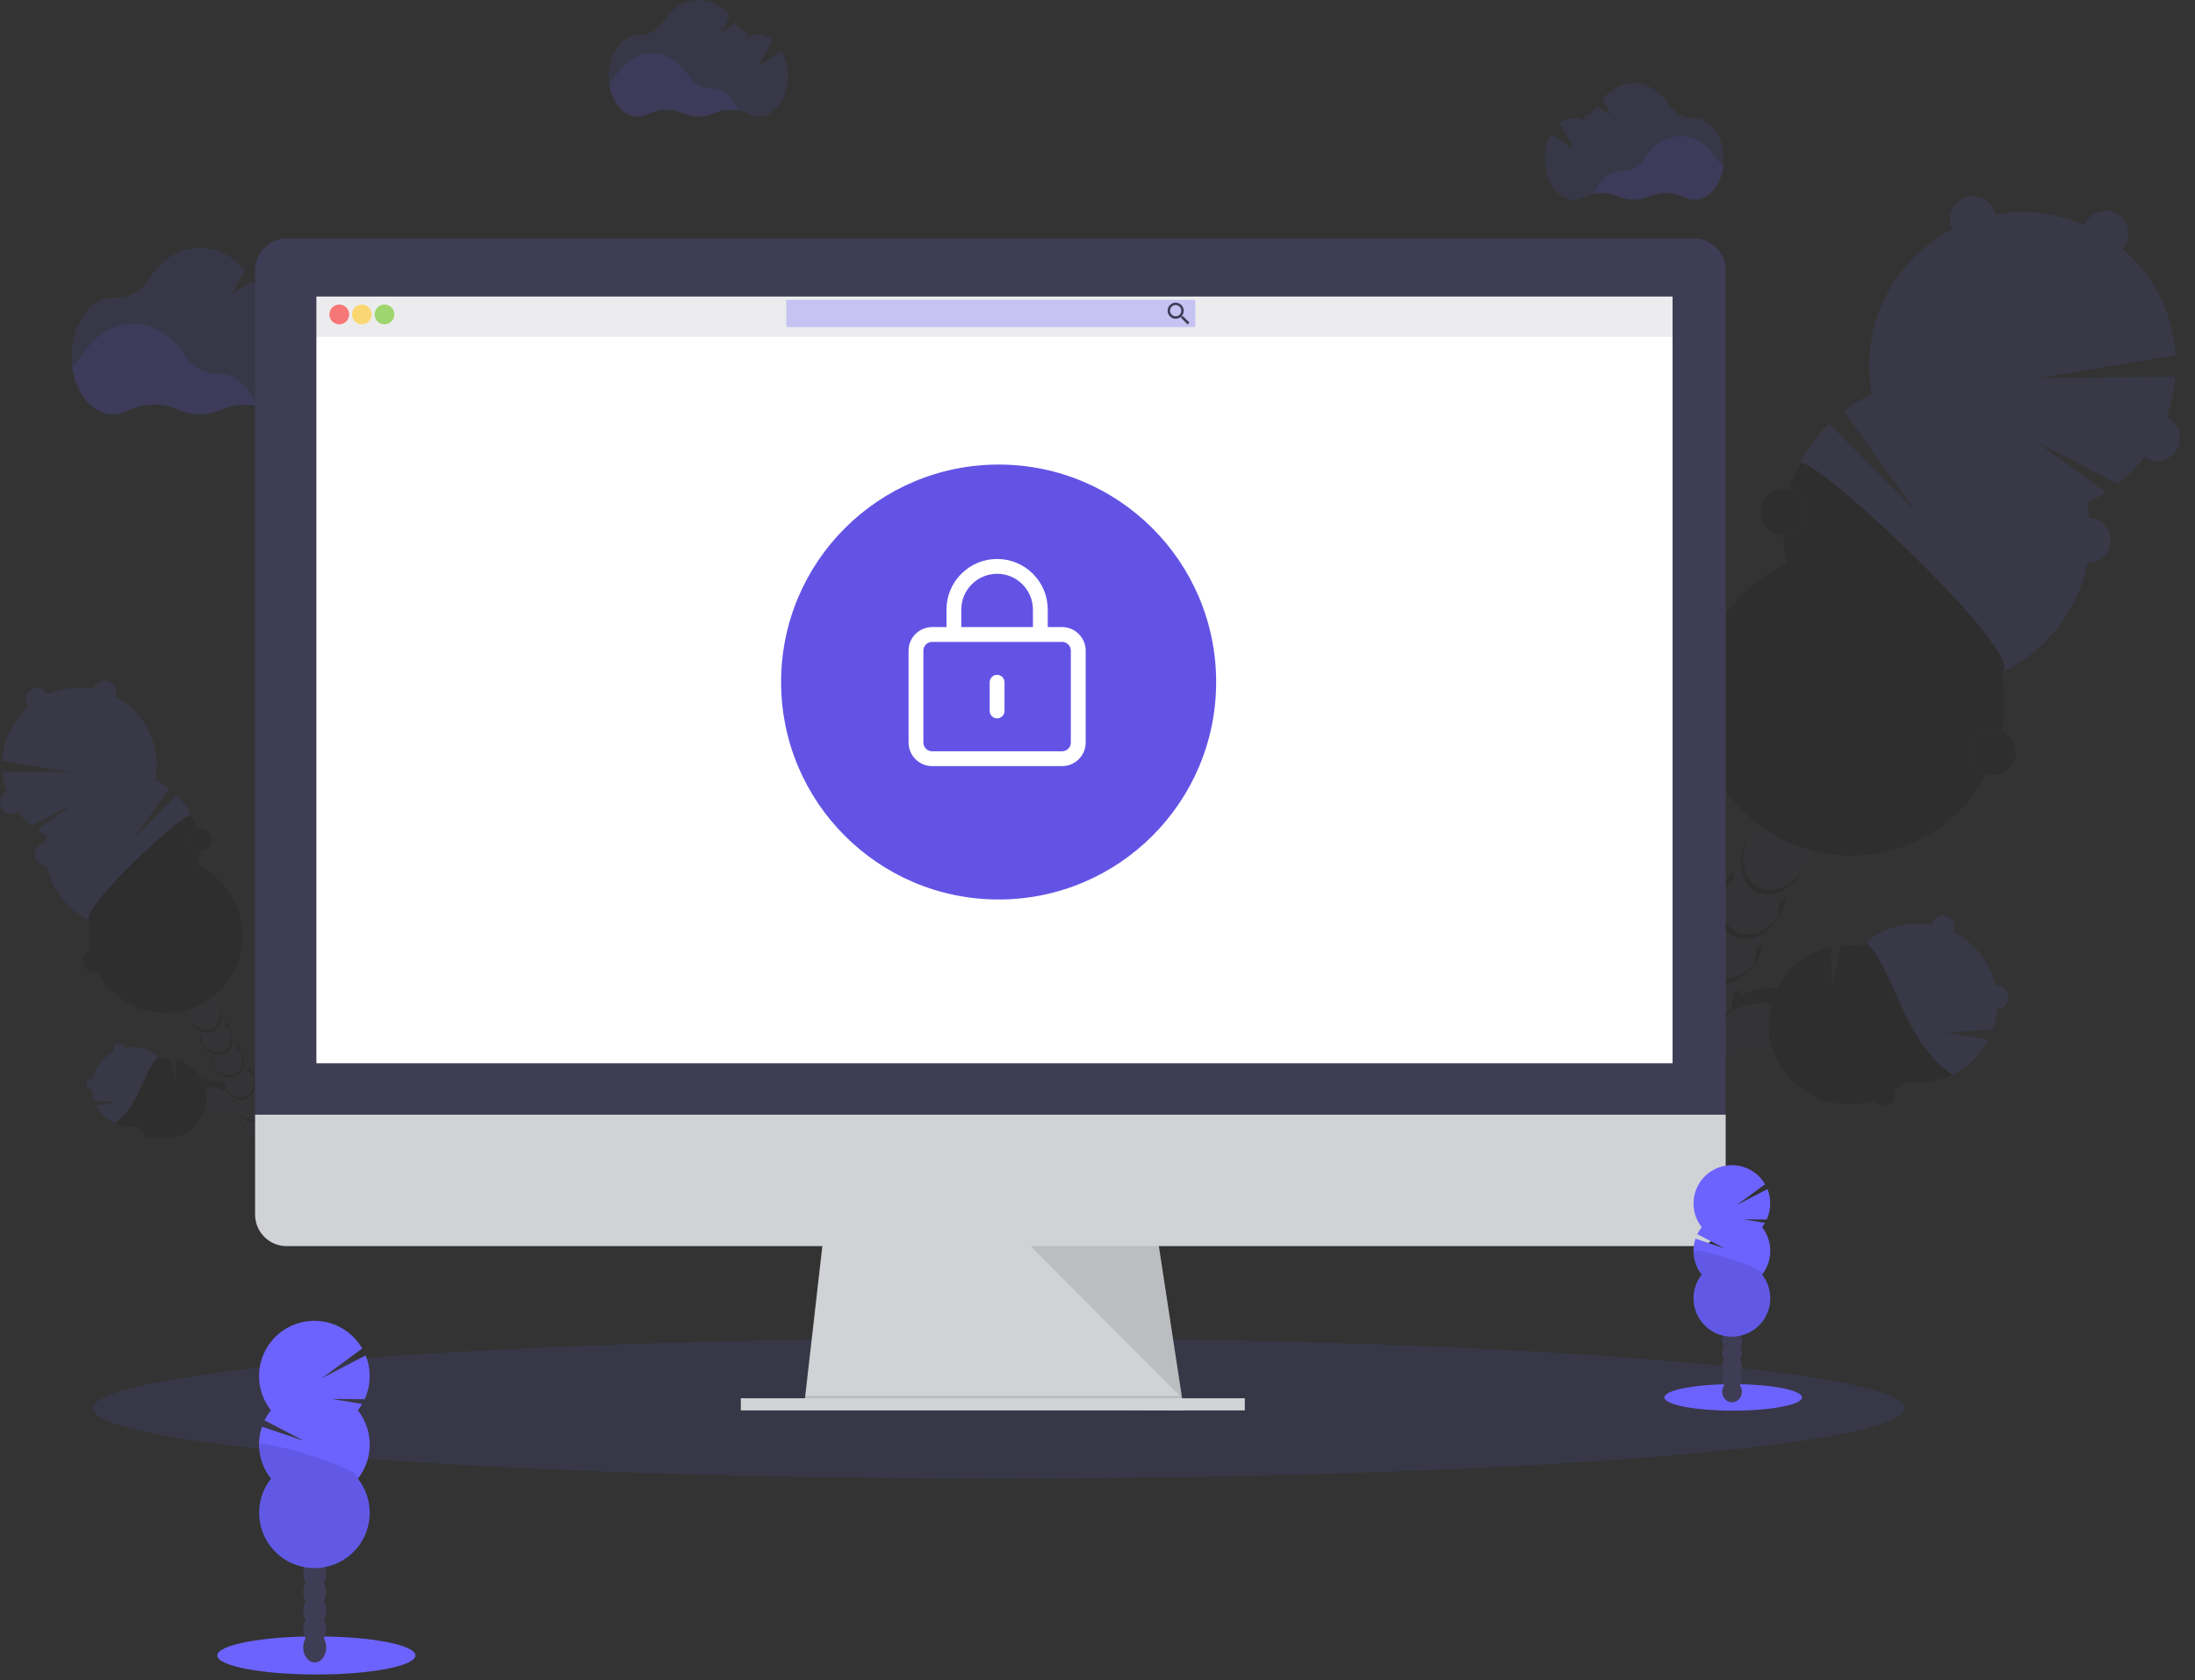 <?xml version="1.0" encoding="UTF-8"?>
<svg width="222px" height="170px" viewBox="0 0 222 170" version="1.1" xmlns="http://www.w3.org/2000/svg" xmlns:xlink="http://www.w3.org/1999/xlink">
    <rect x="0" y="0" width="222" height="170" fill="#333333" stroke="none"/>
    <!-- Generator: Sketch 64 (93537) - https://sketch.com -->
    <title>修改密码</title>
    <desc>Created with Sketch.</desc>
    <g id="蓝紫新风格" stroke="none" stroke-width="1" fill="none" fill-rule="evenodd">
        <g id="0-3修改密码-修改" transform="translate(-582, -216)" fill-rule="nonzero">
            <g id="修改密码" transform="translate(582, 216)">
                <ellipse id="椭圆形" fill="#6C63FF" opacity="0.1" cx="101.028" cy="142.474" rx="91.622" ry="7.114"></ellipse>
                <g id="编组" opacity="0.1" transform="translate(146.38, 19.834)">
                    <path d="M35.797,82.102 C35.25,80.44 33.029,79.675 30.839,80.395 C30.523,80.498 30.218,80.63 29.927,80.789 C29.787,80.751 29.643,80.716 29.496,80.69 C29.616,80.212 29.661,79.718 29.632,79.226 C31.168,78.199 32.059,76.445 31.982,74.598 C33.514,73.567 34.4,71.814 34.323,69.969 C35.082,69.469 35.694,68.775 36.097,67.96 C37.153,65.869 36.716,63.519 35.118,62.711 C33.521,61.902 31.367,62.944 30.311,65.035 C29.892,65.842 29.696,66.746 29.744,67.654 C28.212,68.685 27.325,70.438 27.403,72.283 C25.87,73.313 24.984,75.066 25.061,76.911 C23.526,77.941 22.636,79.694 22.712,81.542 C21.952,82.042 21.34,82.736 20.937,83.551 C20.739,83.944 20.588,84.359 20.489,84.788 C20.224,84.401 19.901,84.057 19.532,83.769 C19.489,83.44 19.417,83.115 19.316,82.799 C18.596,80.606 16.665,79.27 15.005,79.817 C13.345,80.365 12.577,82.583 13.297,84.776 C13.592,85.716 14.159,86.547 14.927,87.164 C14.969,87.493 15.041,87.818 15.142,88.134 C15.561,89.406 16.386,90.389 17.331,90.883 C17.247,91.158 17.187,91.439 17.152,91.724 C16.261,92.58 15.688,93.713 15.526,94.938 C14.635,95.795 14.062,96.929 13.901,98.155 C13.46,98.578 13.095,99.075 12.823,99.623 C11.764,101.714 12.202,104.066 13.799,104.872 C15.397,105.678 17.551,104.641 18.609,102.548 C18.888,102.002 19.07,101.412 19.148,100.804 C20.038,99.948 20.611,98.814 20.773,97.59 C21.665,96.733 22.238,95.599 22.399,94.373 C23.283,93.515 23.85,92.381 24.005,91.159 C24.899,90.302 25.474,89.166 25.635,87.938 C25.909,87.678 26.154,87.389 26.366,87.076 C27.247,87.257 28.16,87.199 29.011,86.91 C29.326,86.807 29.632,86.675 29.923,86.515 C30.876,86.767 31.883,86.731 32.816,86.412 C35,85.698 36.343,83.767 35.797,82.102 Z" id="路径" fill="#3F3D56"></path>
                    <g transform="translate(12.288, 68.124)" fill="#000000" id="路径">
                        <path d="M19.644,7.425 C19.418,7.647 19.169,7.846 18.902,8.018 C18.936,8.633 18.855,9.249 18.663,9.835 C18.833,9.6 18.984,9.353 19.116,9.095 C19.383,8.572 19.561,8.007 19.644,7.425 L19.644,7.425 Z"></path>
                        <path d="M21.985,2.796 C21.759,3.019 21.51,3.217 21.243,3.389 C21.277,4.004 21.196,4.621 21.004,5.206 C21.174,4.971 21.326,4.723 21.457,4.465 C21.723,3.941 21.902,3.377 21.985,2.796 L21.985,2.796 Z"></path>
                        <path d="M16.675,1.074 C16.655,0.756 16.668,0.438 16.712,0.123 C16.293,0.535 15.945,1.014 15.681,1.539 C15.551,1.798 15.442,2.067 15.354,2.343 C15.711,1.841 16.159,1.41 16.675,1.074 L16.675,1.074 Z"></path>
                        <path d="M1.815,29.084 C2.004,28.822 2.217,28.578 2.451,28.356 C2.488,28.063 2.551,27.774 2.639,27.493 C2.451,27.745 2.286,28.013 2.145,28.293 C2.015,28.548 1.904,28.812 1.815,29.084 Z"></path>
                        <path d="M3.441,25.872 C3.629,25.609 3.842,25.365 4.077,25.143 C4.112,24.858 4.172,24.577 4.256,24.303 L4.256,24.303 C4.077,24.547 3.918,24.806 3.781,25.077 C3.648,25.333 3.534,25.599 3.441,25.872 Z"></path>
                        <path d="M17.3,12.053 C17.075,12.276 16.828,12.474 16.561,12.644 C16.591,13.136 16.545,13.63 16.425,14.108 C16.571,14.133 16.715,14.166 16.856,14.207 C17.147,14.047 17.453,13.915 17.768,13.812 C19.963,13.092 22.181,13.858 22.727,15.52 C22.862,15.938 22.886,16.383 22.796,16.813 C23.518,15.964 23.818,14.929 23.507,13.981 C22.959,12.318 20.739,11.553 18.549,12.273 C18.233,12.376 17.928,12.508 17.637,12.668 C17.497,12.629 17.352,12.594 17.206,12.568 C17.247,12.396 17.277,12.226 17.3,12.053 Z"></path>
                        <path d="M1.013,30.699 C0.826,30.951 0.661,31.218 0.52,31.499 C0.389,31.759 0.278,32.028 0.188,32.305 C0.38,32.041 0.597,31.796 0.834,31.572 C0.868,31.276 0.927,30.984 1.013,30.699 Z"></path>
                        <path d="M14.323,5.702 C14.304,5.385 14.316,5.066 14.36,4.751 C13.941,5.164 13.593,5.643 13.329,6.168 C13.199,6.427 13.09,6.696 13.002,6.972 C13.359,6.469 13.807,6.039 14.323,5.702 L14.323,5.702 Z"></path>
                        <path d="M10.941,24.579 C10.898,24.899 10.826,25.215 10.725,25.523 C10.894,25.287 11.044,25.039 11.176,24.781 C11.317,24.504 11.435,24.216 11.527,23.919 C11.351,24.155 11.155,24.376 10.941,24.579 Z"></path>
                        <path d="M7.69,31.007 C7.647,31.328 7.575,31.644 7.474,31.951 C7.644,31.716 7.796,31.469 7.927,31.21 C8.067,30.932 8.185,30.644 8.278,30.347 C8.102,30.584 7.905,30.805 7.69,31.007 L7.69,31.007 Z"></path>
                        <path d="M9.315,27.791 C9.273,28.111 9.201,28.428 9.1,28.735 C9.272,28.504 9.426,28.26 9.561,28.006 C9.702,27.729 9.82,27.441 9.912,27.144 C9.732,27.376 9.532,27.592 9.315,27.791 Z"></path>
                        <path d="M12.566,21.364 C12.524,21.684 12.452,22 12.351,22.306 C12.52,22.072 12.67,21.825 12.801,21.567 C12.944,21.285 13.062,20.992 13.155,20.689 C12.979,20.931 12.782,21.157 12.566,21.364 L12.566,21.364 Z"></path>
                        <path d="M1.923,13.235 C3.587,12.689 5.519,14.024 6.235,16.216 C6.336,16.533 6.408,16.858 6.45,17.188 C6.82,17.477 7.143,17.821 7.407,18.208 C7.507,17.778 7.657,17.362 7.856,16.968 C7.931,16.822 8.013,16.682 8.097,16.537 C7.853,16.199 7.562,15.895 7.235,15.636 C7.193,15.307 7.12,14.982 7.019,14.666 C6.299,12.474 4.368,11.137 2.708,11.685 C1.759,11.995 1.104,12.851 0.849,13.933 C1.141,13.612 1.511,13.371 1.923,13.235 L1.923,13.235 Z"></path>
                        <path d="M9.641,14.959 C9.622,14.643 9.635,14.325 9.68,14.011 C9.26,14.423 8.911,14.901 8.647,15.427 C8.516,15.685 8.407,15.953 8.319,16.229 C8.677,15.727 9.125,15.297 9.641,14.959 Z"></path>
                        <path d="M11.982,10.329 C11.963,10.012 11.976,9.694 12.021,9.38 C11.6,9.791 11.251,10.269 10.988,10.794 C10.858,11.053 10.749,11.322 10.661,11.598 C11.017,11.096 11.466,10.665 11.982,10.329 Z"></path>
                        <path d="M6.064,34.222 C6.022,34.543 5.95,34.86 5.849,35.168 C6.203,34.677 6.475,34.132 6.653,33.553 C6.477,33.793 6.28,34.016 6.064,34.222 L6.064,34.222 Z"></path>
                    </g>
                    <path d="M38.992,60.712 C39.752,60.212 40.365,59.519 40.767,58.703 C41.825,56.612 41.387,54.26 39.79,53.451 C38.193,52.643 36.039,53.684 34.98,55.778 C34.561,56.587 34.366,57.493 34.416,58.403 C32.883,59.434 31.997,61.187 32.074,63.032 C31.314,63.531 30.701,64.225 30.3,65.041 C30.17,65.297 30.061,65.563 29.975,65.837 C30.537,65.022 31.354,64.415 32.296,64.112 C32.513,64.783 32.989,65.339 33.619,65.656 C34.248,65.974 34.978,66.026 35.647,65.802 C35.965,66.74 35.965,67.756 35.647,68.693 C35.815,68.461 35.965,68.216 36.095,67.96 C36.513,67.153 36.708,66.249 36.66,65.341 C38.194,64.312 39.081,62.558 39.001,60.712 L38.992,60.712 Z" id="路径" fill="#3F3D56"></path>
                    <path d="M64.724,31.04 C65.374,30.736 66.002,30.388 66.604,29.998 L59.634,24.906 L67.826,29.125 C71.176,26.464 73.281,22.541 73.647,18.279 L59.725,18.421 L73.677,16.089 C73.284,10.337 69.736,5.277 64.462,2.948 C59.188,0.619 53.058,1.405 48.542,4.989 C44.026,8.573 41.869,14.365 42.94,20.03 C41.928,20.5 40.969,21.079 40.081,21.754 L47.357,31.872 L38.622,23.016 C34.876,26.693 33.241,32.013 34.273,37.16 C26.939,40.583 23.467,49.067 26.295,56.65 C29.124,64.233 37.305,68.37 45.089,66.154 C52.873,63.937 57.648,56.112 56.058,48.176 C62.558,45.151 66.14,38.068 64.724,31.04 Z" id="路径" fill="#6C63FF"></path>
                    <path d="M35.647,27.09 C34.069,30.197 33.587,33.745 34.278,37.16 C26.944,40.583 23.471,49.067 26.3,56.65 C29.128,64.233 37.309,68.37 45.093,66.154 C52.877,63.937 57.652,56.112 56.062,48.176 C59.108,46.762 36.427,25.536 35.647,27.09 Z" id="路径" fill="#000000"></path>
                    <circle id="椭圆形" fill="#6C63FF" cx="53.139" cy="2.311" r="2.305"></circle>
                    <circle id="椭圆形" fill="#6C63FF" cx="66.6" cy="3.79" r="2.305"></circle>
                    <circle id="椭圆形" fill="#6C63FF" cx="71.791" cy="24.499" r="2.305"></circle>
                    <circle id="椭圆形" fill="#6C63FF" cx="64.785" cy="34.84" r="2.305"></circle>
                    <circle id="椭圆形" fill="#6C63FF" cx="55.213" cy="56.319" r="2.305"></circle>
                    <circle id="椭圆形" fill="#000000" cx="55.213" cy="56.319" r="2.305"></circle>
                    <circle id="椭圆形" fill="#6C63FF" cx="33.93" cy="31.992" r="2.305"></circle>
                    <circle id="椭圆形" fill="#000000" cx="33.93" cy="31.992" r="2.305"></circle>
                    <path d="M31.473,69.898 C29.94,69.124 29.477,66.932 30.371,64.91 C30.324,64.992 30.279,65.076 30.235,65.164 C29.177,67.255 29.615,69.605 31.212,70.413 C32.809,71.222 34.963,70.181 36.019,68.089 C36.065,68.003 36.104,67.915 36.142,67.829 C35.045,69.749 33.003,70.674 31.473,69.898 Z" id="路径" fill="#000000"></path>
                    <path d="M29.196,74.4 C27.666,73.626 27.2,71.433 28.097,69.409 C28.049,69.493 28.002,69.577 27.959,69.663 C26.9,71.754 27.338,74.106 28.935,74.913 C30.533,75.719 32.687,74.682 33.745,72.589 C33.788,72.502 33.829,72.416 33.868,72.328 C32.768,74.249 30.729,75.173 29.196,74.4 Z" id="路径" fill="#000000"></path>
                    <path d="M26.92,78.899 C25.389,78.125 24.923,75.932 25.82,73.91 C25.773,73.992 25.725,74.076 25.682,74.165 C24.624,76.256 25.064,78.606 26.661,79.414 C28.259,80.222 30.41,79.181 31.469,77.09 C31.512,77.004 31.553,76.915 31.591,76.829 C30.494,78.75 28.453,79.675 26.92,78.899 Z" id="路径" fill="#000000"></path>
                    <path d="M24.652,83.411 C23.119,82.637 22.656,80.444 23.55,78.422 C23.503,78.504 23.457,78.588 23.412,78.675 C22.356,80.766 22.794,83.118 24.391,83.926 C25.988,84.735 28.142,83.693 29.198,81.6 C29.244,81.514 29.283,81.428 29.321,81.339 C28.218,83.249 26.176,84.174 24.652,83.411 Z" id="路径" fill="#000000"></path>
                    <path d="M22.369,87.899 C20.836,87.125 20.373,84.933 21.267,82.911 C21.22,82.993 21.174,83.077 21.131,83.165 C20.073,85.256 20.51,87.606 22.108,88.415 C23.705,89.223 25.859,88.182 26.918,86.091 C26.961,86.004 27.002,85.916 27.04,85.83 C25.945,87.751 23.899,88.675 22.369,87.899 Z" id="路径" fill="#000000"></path>
                    <path d="M20.092,92.401 C18.562,91.627 18.096,89.434 18.993,87.412 C18.945,87.494 18.898,87.578 18.855,87.664 C17.796,89.755 18.234,92.107 19.834,92.916 C21.433,93.724 23.574,92.681 24.652,90.59 C24.695,90.504 24.736,90.417 24.775,90.329 C23.664,92.25 21.634,93.175 20.092,92.401 Z" id="路径" fill="#000000"></path>
                    <path d="M17.816,96.9 C16.285,96.126 15.819,93.933 16.716,91.911 C16.669,91.995 16.624,92.077 16.578,92.166 C15.522,94.257 15.96,96.607 17.557,97.415 C19.154,98.224 21.308,97.182 22.364,95.091 C22.41,95.005 22.449,94.917 22.487,94.83 C21.39,96.751 19.348,97.676 17.816,96.9 Z" id="路径" fill="#000000"></path>
                    <path d="M15.541,101.401 C14.009,100.627 13.545,98.435 14.44,96.413 C14.392,96.495 14.347,96.579 14.304,96.665 C13.245,98.756 13.683,101.108 15.28,101.916 C16.878,102.725 19.032,101.684 20.09,99.59 C20.133,99.504 20.172,99.418 20.211,99.329 C19.114,101.25 17.072,102.167 15.541,101.401 Z" id="路径" fill="#000000"></path>
                    <path d="M14.045,104.359 C12.515,103.583 12.049,101.393 12.946,99.368 C12.898,99.452 12.851,99.536 12.808,99.623 C11.749,101.714 12.187,104.066 13.784,104.872 C15.382,105.678 17.535,104.641 18.594,102.548 C18.637,102.462 18.678,102.376 18.717,102.287 C17.617,104.208 15.576,105.133 14.045,104.359 Z" id="路径" fill="#000000"></path>
                    <path d="M55.176,84.329 C55.414,83.648 55.559,82.938 55.607,82.219 C56.039,82.218 56.434,81.975 56.63,81.591 C56.826,81.207 56.791,80.745 56.539,80.395 C56.286,80.044 55.859,79.865 55.433,79.929 C54.914,77.566 53.359,75.562 51.199,74.473 C51.486,73.905 51.258,73.212 50.69,72.925 C50.122,72.638 49.429,72.866 49.142,73.434 C49.092,73.531 49.057,73.635 49.038,73.742 C46.472,73.264 43.833,74.055 41.952,75.866 C41.252,75.752 40.541,75.731 39.835,75.803 L38.902,80.052 L38.846,75.956 C35.927,76.596 33.601,78.797 32.8,81.676 C32,84.555 32.857,87.641 35.028,89.695 C37.198,91.749 40.327,92.435 43.157,91.478 C43.268,91.678 43.438,91.841 43.642,91.944 C44.075,92.163 44.599,92.088 44.952,91.756 C45.306,91.424 45.413,90.906 45.221,90.46 C45.588,90.208 45.934,89.925 46.255,89.615 C49.708,90.177 53.129,88.451 54.73,85.34 L50.386,84.61 L55.176,84.329 Z" id="路径" fill="#6C63FF"></path>
                    <path d="M48.465,86.392 C46.861,84.275 45.878,81.768 44.746,79.362 C44.292,78.375 43.783,77.413 43.222,76.482 L42.373,75.493 C42.23,75.613 42.088,75.738 41.942,75.87 C41.242,75.757 40.53,75.736 39.824,75.807 L38.891,80.056 L38.835,75.96 C35.916,76.6 33.59,78.801 32.79,81.681 C31.99,84.56 32.847,87.645 35.017,89.7 C37.188,91.754 40.316,92.44 43.147,91.482 C43.258,91.683 43.427,91.845 43.632,91.948 C44.064,92.168 44.588,92.093 44.941,91.76 C45.295,91.428 45.402,90.91 45.21,90.465 C45.577,90.212 45.924,89.93 46.245,89.62 C47.892,89.886 49.582,89.636 51.082,88.904 C50.081,88.212 49.197,87.364 48.465,86.392 L48.465,86.392 Z" id="路径" fill="#000000"></path>
                    <path d="M20.062,77.295 C20.243,76.937 20.225,76.512 20.015,76.171 C19.804,75.83 19.432,75.623 19.032,75.624 C18.705,73.892 17.819,72.314 16.509,71.133 C16.72,70.31 16.8,69.459 16.746,68.611 L12.51,67.889 L16.624,67.63 C16.55,67.244 16.448,66.864 16.32,66.492 C16.48,66.382 16.61,66.234 16.699,66.061 C16.911,65.639 16.845,65.131 16.532,64.777 C16.219,64.424 15.722,64.297 15.278,64.457 C13.03,61.281 8.836,60.162 5.304,61.796 C1.773,63.431 -0.088,67.354 0.88,71.123 C0.63,71.228 0.427,71.419 0.306,71.662 C0.09,72.089 0.16,72.606 0.484,72.959 C0.808,73.313 1.316,73.429 1.761,73.251 C2.175,73.945 2.69,74.574 3.29,75.115 C2.853,76.818 2.985,78.617 3.665,80.238 L9.345,78.763 L4.279,81.428 C6.116,84.346 9.604,85.774 12.96,84.982 C16.315,84.19 18.797,81.353 19.135,77.922 C19.532,77.888 19.883,77.65 20.062,77.295 L20.062,77.295 Z" id="路径" fill="#6C63FF"></path>
                    <path d="M20.062,77.295 C20.243,76.937 20.225,76.512 20.015,76.171 C19.804,75.83 19.432,75.623 19.032,75.624 C18.705,73.892 17.819,72.314 16.509,71.133 C16.544,70.998 16.574,70.864 16.6,70.728 C16.449,70.837 16.31,70.961 16.184,71.097 C15.418,71.935 15.026,73.063 14.269,73.91 C13.377,74.91 12.04,75.432 10.706,75.572 C9.371,75.712 8.028,75.508 6.711,75.251 C5.62,75.036 4.514,74.785 3.408,74.891 C3.301,74.891 3.193,74.915 3.094,74.932 C3.158,74.995 3.223,75.057 3.29,75.117 C2.853,76.82 2.985,78.619 3.665,80.24 L9.345,78.763 L4.279,81.428 C6.116,84.346 9.604,85.774 12.96,84.982 C16.315,84.19 18.797,81.353 19.135,77.922 C19.532,77.888 19.883,77.65 20.062,77.295 L20.062,77.295 Z" id="路径" fill="#000000"></path>
                </g>
                <g id="编组" opacity="0.1" transform="translate(0, 68.771)">
                    <path d="M19.292,41.444 C19.568,40.605 20.687,40.219 21.791,40.581 C21.95,40.633 22.104,40.7 22.25,40.78 C22.321,40.76 22.395,40.743 22.466,40.73 C22.405,40.489 22.382,40.24 22.397,39.993 C21.626,39.472 21.18,38.589 21.218,37.66 C20.835,37.408 20.527,37.059 20.325,36.649 C20.114,36.242 20.015,35.787 20.038,35.33 C19.656,35.077 19.348,34.727 19.146,34.316 C18.616,33.264 18.831,32.081 19.64,31.671 C20.448,31.262 21.53,31.79 22.063,32.842 C22.273,33.249 22.371,33.705 22.347,34.163 C23.12,34.681 23.567,35.564 23.526,36.494 C24.299,37.013 24.745,37.897 24.706,38.826 C25.478,39.344 25.925,40.227 25.885,41.157 C26.268,41.409 26.576,41.759 26.78,42.17 C26.877,42.369 26.949,42.579 26.995,42.795 C27.128,42.6 27.29,42.426 27.476,42.28 C27.498,42.114 27.536,41.95 27.588,41.791 C27.952,40.687 28.925,40.014 29.763,40.282 C30.602,40.549 30.986,41.676 30.626,42.78 C30.477,43.254 30.191,43.673 29.804,43.985 C29.782,44.151 29.744,44.314 29.692,44.472 C29.515,45.058 29.121,45.553 28.591,45.856 C28.632,45.998 28.662,46.142 28.681,46.288 C28.904,46.501 29.088,46.751 29.226,47.027 C29.368,47.302 29.459,47.6 29.498,47.907 C29.722,48.12 29.907,48.37 30.046,48.646 C30.186,48.921 30.278,49.219 30.317,49.526 C30.541,49.739 30.727,49.99 30.865,50.267 C31.397,51.319 31.177,52.505 30.373,52.91 C29.569,53.316 28.483,52.794 27.95,51.74 C27.81,51.464 27.718,51.167 27.679,50.86 C27.229,50.429 26.94,49.858 26.859,49.241 C26.41,48.81 26.121,48.239 26.04,47.622 C25.817,47.409 25.632,47.158 25.493,46.883 C25.353,46.607 25.261,46.309 25.221,46.003 C24.998,45.789 24.814,45.539 24.676,45.264 C24.534,44.988 24.443,44.691 24.404,44.384 C24.265,44.255 24.141,44.11 24.035,43.953 C23.592,44.044 23.132,44.015 22.703,43.871 C22.544,43.818 22.389,43.751 22.242,43.67 C21.762,43.798 21.256,43.78 20.786,43.619 C19.693,43.254 19.019,42.282 19.292,41.444 Z" id="路径" fill="#3F3D56"></path>
                    <g transform="translate(19.187, 34.278)" fill="#000000" id="路径">
                        <path d="M2.052,3.861 C2.167,3.974 2.292,4.074 2.427,4.161 C2.409,4.47 2.45,4.781 2.548,5.075 C2.462,4.957 2.385,4.832 2.32,4.702 C2.185,4.438 2.095,4.154 2.052,3.861 L2.052,3.861 Z"></path>
                        <path d="M0.873,1.533 C0.988,1.644 1.114,1.744 1.248,1.83 C1.23,2.141 1.271,2.452 1.369,2.747 C1.108,2.388 0.938,1.972 0.873,1.533 L0.873,1.533 Z"></path>
                        <path d="M3.553,0.664 C3.563,0.504 3.557,0.344 3.536,0.185 C3.746,0.393 3.922,0.635 4.055,0.899 C4.12,1.03 4.175,1.165 4.219,1.304 C4.039,1.051 3.813,0.833 3.553,0.664 Z"></path>
                        <path d="M11.033,14.776 C10.939,14.644 10.832,14.521 10.714,14.41 C10.695,14.263 10.663,14.119 10.62,13.978 C10.713,14.105 10.796,14.239 10.867,14.379 C10.933,14.507 10.988,14.64 11.033,14.776 Z"></path>
                        <path d="M10.208,13.157 C10.114,13.025 10.007,12.902 9.889,12.79 C9.871,12.644 9.841,12.5 9.798,12.359 L9.798,12.359 C9.976,12.6 10.113,12.868 10.204,13.153 L10.208,13.157 Z"></path>
                        <path d="M3.234,6.198 C3.347,6.31 3.472,6.409 3.607,6.493 C3.591,6.741 3.614,6.99 3.676,7.231 C3.603,7.243 3.531,7.26 3.46,7.28 C3.312,7.201 3.158,7.134 2.999,7.082 C1.895,6.72 0.776,7.106 0.502,7.944 C0.434,8.153 0.421,8.376 0.466,8.591 C0.105,8.211 -0.031,7.671 0.108,7.166 C0.384,6.327 1.503,5.941 2.606,6.304 C2.765,6.356 2.919,6.422 3.066,6.502 C3.137,6.483 3.21,6.465 3.281,6.452 C3.26,6.369 3.245,6.284 3.234,6.198 L3.234,6.198 Z"></path>
                        <path d="M11.439,15.589 C11.533,15.716 11.616,15.851 11.687,15.992 C11.753,16.122 11.808,16.258 11.853,16.397 C11.758,16.264 11.652,16.141 11.534,16.029 C11.514,15.88 11.483,15.732 11.439,15.589 Z"></path>
                        <path d="M4.732,2.999 C4.742,2.839 4.737,2.679 4.715,2.52 C4.926,2.728 5.102,2.969 5.234,3.234 C5.299,3.364 5.354,3.498 5.398,3.637 C5.218,3.384 4.992,3.167 4.732,2.999 L4.732,2.999 Z"></path>
                        <path d="M6.437,12.506 C6.457,12.667 6.493,12.826 6.543,12.98 C6.363,12.734 6.226,12.459 6.138,12.167 C6.227,12.289 6.327,12.402 6.437,12.506 Z"></path>
                        <path d="M8.074,15.744 C8.095,15.905 8.131,16.064 8.181,16.218 C8.095,16.101 8.018,15.976 7.953,15.845 C7.882,15.707 7.823,15.563 7.776,15.414 C7.866,15.532 7.966,15.642 8.074,15.744 Z"></path>
                        <path d="M7.256,14.125 C7.277,14.286 7.312,14.445 7.362,14.599 C7.276,14.481 7.2,14.356 7.134,14.226 C7.062,14.088 7.003,13.944 6.957,13.795 C7.047,13.914 7.147,14.024 7.256,14.125 L7.256,14.125 Z"></path>
                        <path d="M5.618,10.885 C5.638,11.047 5.673,11.206 5.724,11.361 C5.642,11.243 5.57,11.118 5.508,10.988 C5.436,10.85 5.376,10.706 5.329,10.557 C5.415,10.675 5.512,10.785 5.618,10.885 Z"></path>
                        <path d="M10.98,6.791 C10.141,6.515 9.169,7.188 8.807,8.3 C8.754,8.459 8.717,8.623 8.694,8.789 C8.508,8.934 8.345,9.107 8.212,9.302 C8.161,9.086 8.085,8.876 7.985,8.677 C7.949,8.604 7.908,8.533 7.864,8.462 C7.987,8.292 8.132,8.139 8.296,8.009 C8.318,7.843 8.355,7.679 8.408,7.52 C8.772,6.416 9.744,5.743 10.583,6.01 C11.072,6.198 11.427,6.628 11.519,7.144 C11.372,6.982 11.187,6.861 10.98,6.791 Z"></path>
                        <path d="M7.09,7.66 C7.101,7.5 7.095,7.34 7.073,7.181 C7.285,7.389 7.46,7.63 7.593,7.895 C7.658,8.025 7.713,8.161 7.757,8.3 C7.578,8.046 7.351,7.829 7.09,7.66 Z"></path>
                        <path d="M5.911,5.327 C5.921,5.167 5.916,5.007 5.894,4.848 C6.104,5.057 6.28,5.298 6.414,5.562 C6.479,5.693 6.533,5.828 6.577,5.967 C6.398,5.714 6.172,5.497 5.911,5.327 L5.911,5.327 Z"></path>
                        <path d="M8.893,17.363 C8.913,17.525 8.95,17.684 9.001,17.839 C8.914,17.721 8.838,17.595 8.772,17.464 C8.701,17.326 8.642,17.182 8.595,17.033 C8.686,17.151 8.785,17.261 8.893,17.363 L8.893,17.363 Z"></path>
                    </g>
                    <path d="M17.682,30.667 C17.3,30.415 16.992,30.066 16.79,29.655 C16.257,28.601 16.477,27.418 17.281,27.01 C18.085,26.603 19.172,27.127 19.704,28.181 C19.915,28.588 20.013,29.043 19.989,29.5 C20.761,30.02 21.208,30.903 21.168,31.833 C21.55,32.085 21.859,32.434 22.063,32.844 C22.127,32.973 22.182,33.107 22.227,33.245 C21.941,32.837 21.53,32.535 21.056,32.383 C20.949,32.723 20.71,33.006 20.393,33.168 C20.075,33.33 19.706,33.358 19.368,33.245 C19.208,33.717 19.208,34.228 19.368,34.7 C19.287,34.583 19.215,34.46 19.152,34.331 C18.942,33.925 18.843,33.47 18.866,33.012 C18.094,32.492 17.648,31.609 17.686,30.679 L17.682,30.667 Z" id="路径" fill="#3F3D56"></path>
                    <path d="M4.721,15.718 C4.394,15.565 4.078,15.39 3.775,15.194 L7.285,12.629 L3.158,14.752 C1.472,13.412 0.413,11.436 0.229,9.289 L7.244,9.363 L0.213,8.186 C0.378,5.262 2.162,2.676 4.835,1.483 C7.509,0.289 10.625,0.688 12.912,2.517 C15.198,4.346 16.272,7.299 15.694,10.169 C16.204,10.405 16.686,10.694 17.134,11.031 L13.47,16.128 L17.87,11.669 C19.756,13.522 20.58,16.202 20.06,18.794 C23.759,20.518 25.513,24.795 24.087,28.619 C22.662,32.443 18.537,34.529 14.612,33.41 C10.688,32.292 8.282,28.344 9.087,24.344 C5.817,22.82 4.014,19.257 4.721,15.72 L4.721,15.718 Z" id="路径" fill="#6C63FF"></path>
                    <path d="M19.37,13.73 C20.165,15.295 20.408,17.083 20.06,18.803 C23.759,20.526 25.513,24.803 24.087,28.627 C22.662,32.451 18.537,34.537 14.612,33.419 C10.688,32.3 8.282,28.353 9.087,24.352 C7.55,23.639 18.976,12.948 19.37,13.73 Z" id="路径" fill="#000000"></path>
                    <circle id="椭圆形" fill="#6C63FF" cx="10.557" cy="1.246" r="1.162"></circle>
                    <circle id="椭圆形" fill="#6C63FF" cx="3.775" cy="1.992" r="1.162"></circle>
                    <circle id="椭圆形" fill="#6C63FF" cx="1.162" cy="12.424" r="1.162"></circle>
                    <circle id="椭圆形" fill="#6C63FF" cx="4.691" cy="17.635" r="1.162"></circle>
                    <circle id="椭圆形" fill="#6C63FF" cx="9.511" cy="28.455" r="1.162"></circle>
                    <circle id="椭圆形" fill="#000000" cx="9.511" cy="28.455" r="1.162"></circle>
                    <circle id="椭圆形" fill="#6C63FF" cx="20.232" cy="16.199" r="1.162"></circle>
                    <circle id="椭圆形" fill="#000000" cx="20.232" cy="16.199" r="1.162"></circle>
                    <path d="M21.472,35.295 C22.244,34.905 22.477,33.801 22.026,32.781 C22.05,32.825 22.073,32.865 22.095,32.909 C22.628,33.963 22.408,35.146 21.601,35.554 C20.795,35.961 19.713,35.437 19.18,34.383 C19.159,34.34 19.137,34.297 19.118,34.252 C19.672,35.22 20.7,35.685 21.472,35.295 Z" id="路径" fill="#000000"></path>
                    <path d="M22.617,37.563 C23.389,37.173 23.623,36.067 23.173,35.049 C23.197,35.09 23.22,35.133 23.242,35.177 C23.774,36.231 23.555,37.414 22.748,37.822 C21.942,38.229 20.86,37.705 20.327,36.651 C20.304,36.608 20.284,36.563 20.265,36.52 C20.819,37.492 21.849,37.953 22.617,37.563 Z" id="路径" fill="#000000"></path>
                    <path d="M23.764,39.829 C24.535,39.439 24.77,38.335 24.318,37.315 C24.344,37.358 24.365,37.399 24.389,37.444 C24.921,38.497 24.699,39.682 23.895,40.088 C23.091,40.493 22.007,39.971 21.474,38.917 C21.45,38.874 21.431,38.831 21.412,38.785 C21.964,39.753 22.992,40.219 23.764,39.829 Z" id="路径" fill="#000000"></path>
                    <path d="M24.911,42.097 C25.682,41.707 25.917,40.603 25.465,39.583 C25.488,39.624 25.512,39.667 25.534,39.71 C26.068,40.764 25.846,41.948 25.042,42.355 C24.238,42.763 23.151,42.239 22.619,41.185 C22.597,41.142 22.578,41.096 22.559,41.053 C23.11,42.019 24.139,42.487 24.911,42.097 Z" id="路径" fill="#000000"></path>
                    <path d="M26.057,44.362 C26.829,43.972 27.062,42.869 26.611,41.851 C26.635,41.892 26.659,41.935 26.68,41.978 C27.213,43.032 26.993,44.216 26.189,44.623 C25.385,45.031 24.298,44.505 23.766,43.453 C23.744,43.407 23.725,43.364 23.703,43.321 C24.257,44.287 25.286,44.753 26.057,44.362 Z" id="路径" fill="#000000"></path>
                    <path d="M27.204,46.63 C27.976,46.24 28.209,45.136 27.758,44.117 C27.782,44.16 27.806,44.201 27.827,44.244 C28.36,45.298 28.14,46.482 27.336,46.889 C26.532,47.297 25.445,46.773 24.913,45.719 C24.891,45.675 24.87,45.632 24.85,45.587 C25.404,46.546 26.433,47.021 27.204,46.63 Z" id="路径" fill="#000000"></path>
                    <path d="M28.351,48.898 C29.121,48.508 29.356,47.402 28.905,46.385 C28.929,46.426 28.953,46.469 28.974,46.512 C29.507,47.566 29.287,48.75 28.481,49.157 C27.674,49.564 26.592,49.038 26.06,47.986 C26.038,47.941 26.016,47.898 25.997,47.855 C26.551,48.821 27.579,49.289 28.351,48.898 Z" id="路径" fill="#000000"></path>
                    <path d="M29.496,51.164 C30.268,50.774 30.503,49.67 30.05,48.65 C30.076,48.694 30.097,48.735 30.121,48.78 C30.654,49.832 30.432,51.018 29.627,51.423 C28.823,51.828 27.739,51.306 27.206,50.252 C27.183,50.209 27.163,50.166 27.144,50.121 C27.698,51.089 28.724,51.554 29.496,51.164 Z" id="路径" fill="#000000"></path>
                    <path d="M30.257,52.654 C31.029,52.264 31.262,51.16 30.811,50.14 C30.835,50.183 30.858,50.224 30.88,50.269 C31.412,51.321 31.193,52.507 30.388,52.912 C29.584,53.318 28.498,52.796 27.965,51.742 C27.944,51.699 27.922,51.656 27.903,51.61 C28.45,52.583 29.479,53.044 30.257,52.654 Z" id="路径" fill="#000000"></path>
                    <path d="M9.531,42.565 C9.411,42.222 9.339,41.864 9.315,41.502 C9.098,41.501 8.899,41.379 8.801,41.185 C8.702,40.992 8.72,40.759 8.847,40.583 C8.974,40.406 9.189,40.316 9.404,40.348 C9.666,39.158 10.448,38.149 11.536,37.6 C11.391,37.313 11.506,36.964 11.792,36.819 C12.079,36.675 12.428,36.789 12.573,37.076 C12.598,37.125 12.615,37.177 12.624,37.231 C13.919,36.993 15.248,37.395 16.195,38.309 C16.551,38.251 16.913,38.24 17.272,38.279 L17.742,40.417 L17.753,38.354 C19.209,38.691 20.363,39.799 20.757,41.24 C21.152,42.682 20.724,44.223 19.642,45.254 C18.561,46.286 17.001,46.64 15.58,46.178 C15.523,46.278 15.439,46.36 15.337,46.413 C15.118,46.523 14.854,46.485 14.676,46.318 C14.498,46.15 14.443,45.889 14.539,45.665 C14.354,45.536 14.18,45.391 14.019,45.233 C12.28,45.515 10.556,44.645 9.751,43.078 L11.939,42.709 L9.531,42.565 Z" id="路径" fill="#6C63FF"></path>
                    <path d="M12.911,43.604 C13.72,42.526 14.215,41.275 14.785,40.064 C15.013,39.565 15.269,39.08 15.552,38.611 L15.983,38.113 C16.057,38.175 16.128,38.238 16.199,38.302 C16.555,38.244 16.918,38.234 17.277,38.272 L17.747,40.411 L17.753,38.354 C19.209,38.691 20.363,39.799 20.757,41.24 C21.152,42.682 20.724,44.223 19.642,45.254 C18.561,46.286 17.001,46.64 15.58,46.178 C15.523,46.278 15.439,46.36 15.337,46.413 C15.118,46.523 14.854,46.485 14.676,46.318 C14.498,46.15 14.443,45.889 14.539,45.665 C14.354,45.536 14.18,45.391 14.019,45.233 C13.189,45.367 12.338,45.241 11.581,44.873 C12.09,44.525 12.539,44.096 12.911,43.604 L12.911,43.604 Z" id="路径" fill="#000000"></path>
                    <path d="M27.219,39.02 C27.15,38.883 27.138,38.724 27.186,38.578 C27.234,38.432 27.338,38.311 27.476,38.242 C27.557,38.2 27.648,38.179 27.739,38.18 C27.903,37.307 28.349,36.511 29.009,35.916 C28.902,35.502 28.862,35.073 28.89,34.646 L31.022,34.288 L28.951,34.157 C28.988,33.962 29.04,33.77 29.106,33.583 C29.024,33.529 28.958,33.455 28.914,33.368 C28.808,33.155 28.841,32.9 28.999,32.722 C29.156,32.544 29.406,32.48 29.63,32.559 C30.01,32.018 30.519,31.579 31.111,31.281 C32.534,30.559 34.248,30.737 35.492,31.736 C36.736,32.735 37.28,34.371 36.882,35.916 C37.089,36.005 37.226,36.205 37.233,36.43 C37.24,36.655 37.117,36.864 36.916,36.966 C36.767,37.041 36.593,37.049 36.438,36.987 C36.23,37.336 35.97,37.652 35.668,37.923 C35.889,38.783 35.823,39.691 35.481,40.51 L32.628,39.76 L35.179,41.103 C34.399,42.347 33.009,43.074 31.543,43.005 C30.076,42.937 28.761,42.082 28.101,40.771 C27.876,40.322 27.734,39.837 27.683,39.337 C27.484,39.319 27.308,39.199 27.219,39.02 Z" id="路径" fill="#6C63FF"></path>
                    <path d="M27.219,39.02 C27.15,38.883 27.138,38.724 27.186,38.578 C27.234,38.432 27.338,38.311 27.476,38.242 C27.557,38.2 27.648,38.179 27.739,38.18 C27.903,37.307 28.349,36.511 29.009,35.916 C28.991,35.849 28.976,35.78 28.963,35.713 C29.041,35.768 29.113,35.831 29.179,35.899 C29.565,36.33 29.763,36.888 30.143,37.315 C30.618,37.806 31.257,38.104 31.938,38.154 C32.613,38.2 33.291,38.146 33.95,37.992 C34.493,37.852 35.054,37.79 35.614,37.809 L35.774,37.83 L35.675,37.923 C35.895,38.783 35.83,39.691 35.487,40.51 L32.628,39.76 L35.179,41.103 C34.399,42.347 33.009,43.074 31.543,43.005 C30.076,42.937 28.761,42.082 28.101,40.771 C27.876,40.322 27.734,39.837 27.683,39.337 C27.484,39.319 27.308,39.199 27.219,39.02 Z" id="路径" fill="#000000"></path>
                </g>
                <path d="M74.667,11.191 C73.815,11.029 72.933,11.125 72.136,11.467 C71.169,11.898 70.064,11.898 69.096,11.467 C67.952,10.965 66.645,10.991 65.522,11.538 C65.205,11.705 64.852,11.793 64.494,11.794 C63.045,11.794 61.84,10.335 61.59,8.41 C61.879,8.198 62.124,7.933 62.314,7.629 C63.163,6.261 64.47,5.381 65.955,5.381 C67.441,5.381 68.734,6.243 69.583,7.604 C70.1,8.434 71.011,8.936 71.989,8.927 L72.028,8.927 C73.171,8.921 74.169,9.846 74.667,11.191 Z" id="路径" fill="#6C63FF" opacity="0.1"></path>
                <path d="M79.069,5.155 L76.728,6.64 L78.149,4.053 C77.746,3.732 77.247,3.554 76.732,3.548 L76.696,3.548 C76.533,3.55 76.371,3.538 76.21,3.512 L75.415,4.016 L75.756,3.398 C75.195,3.202 74.71,2.837 74.367,2.352 L72.942,3.242 L73.839,1.61 C73.009,0.612 71.888,0 70.657,0 C69.18,0 67.854,0.88 67.014,2.249 C66.502,3.081 65.582,3.575 64.606,3.542 L64.535,3.542 C62.905,3.542 61.581,5.39 61.581,7.673 C61.581,9.956 62.905,11.801 64.535,11.801 C64.893,11.8 65.246,11.712 65.563,11.544 C66.686,10.997 67.994,10.972 69.137,11.475 C70.105,11.905 71.209,11.905 72.177,11.475 C73.312,10.983 74.604,11.008 75.719,11.544 C76.033,11.707 76.382,11.793 76.736,11.794 C78.368,11.794 79.69,9.947 79.69,7.666 C79.696,6.79 79.482,5.927 79.069,5.155 L79.069,5.155 Z" id="路径" fill="#6C63FF" opacity="0.1"></path>
                <path d="M25.945,41.058 C24.728,40.827 23.47,40.964 22.33,41.45 C20.947,42.063 19.368,42.059 17.988,41.439 C16.354,40.723 14.488,40.76 12.883,41.541 C12.43,41.779 11.925,41.905 11.413,41.907 C9.343,41.907 7.621,39.822 7.263,37.072 C7.677,36.77 8.028,36.392 8.298,35.957 C9.511,34.002 11.391,32.745 13.502,32.745 C15.612,32.745 17.469,33.987 18.676,35.92 C19.414,37.112 20.723,37.83 22.125,37.811 L22.179,37.811 C23.813,37.809 25.24,39.13 25.945,41.058 Z" id="路径" fill="#6C63FF" opacity="0.1"></path>
                <path d="M32.24,32.424 L28.894,34.545 L30.925,30.852 C30.35,30.393 29.637,30.138 28.901,30.13 L28.847,30.13 C28.615,30.133 28.382,30.116 28.153,30.078 L27.023,30.809 L27.51,29.925 C26.707,29.644 26.012,29.116 25.527,28.416 L23.496,29.709 L24.775,27.36 C23.587,25.935 21.987,25.061 20.228,25.061 C18.118,25.061 16.238,26.316 15.024,28.271 C14.292,29.466 12.975,30.175 11.575,30.128 L11.46,30.128 C9.13,30.128 7.241,32.768 7.241,36.028 C7.241,39.288 9.13,41.929 11.46,41.929 C11.973,41.927 12.478,41.801 12.931,41.56 C14.535,40.78 16.402,40.744 18.036,41.461 C19.416,42.081 20.994,42.085 22.377,41.472 C23.999,40.768 25.846,40.803 27.439,41.569 C27.888,41.803 28.386,41.927 28.892,41.929 C31.223,41.929 33.111,39.286 33.111,36.028 C33.128,34.773 32.828,33.533 32.24,32.424 Z" id="路径" fill="#6C63FF" opacity="0.1"></path>
                <path d="M161.249,19.599 C162.101,19.437 162.982,19.533 163.78,19.875 C164.747,20.306 165.851,20.306 166.817,19.875 C167.962,19.373 169.268,19.399 170.392,19.946 C170.709,20.113 171.062,20.201 171.42,20.202 C172.869,20.202 174.076,18.743 174.326,16.818 C174.037,16.606 173.791,16.341 173.602,16.037 C172.757,14.664 171.435,13.778 169.954,13.778 C168.473,13.778 167.177,14.64 166.328,16.001 C165.813,16.835 164.899,17.34 163.918,17.331 L163.881,17.331 C162.734,17.328 161.734,18.253 161.249,19.599 Z" id="路径" fill="#6C63FF" opacity="0.1"></path>
                <path d="M156.834,13.562 L159.175,15.043 L157.752,12.456 C158.155,12.136 158.654,11.958 159.169,11.952 L159.207,11.952 C159.37,11.954 159.532,11.941 159.692,11.915 L160.486,12.42 L160.145,11.801 C160.71,11.609 161.2,11.245 161.546,10.76 L162.967,11.661 L162.068,10.029 C162.9,9.031 164.008,8.418 165.252,8.418 C166.729,8.418 168.055,9.298 168.896,10.667 C169.407,11.5 170.327,11.994 171.304,11.96 L171.381,11.96 C173.013,11.96 174.335,13.808 174.335,16.091 C174.335,18.374 173.013,20.219 171.381,20.219 C171.023,20.218 170.67,20.13 170.353,19.963 C169.23,19.416 167.922,19.39 166.779,19.894 C165.812,20.324 164.708,20.324 163.741,19.894 C162.606,19.401 161.312,19.426 160.197,19.963 C159.883,20.126 159.534,20.212 159.179,20.213 C157.55,20.213 156.226,18.365 156.226,16.085 C156.214,15.206 156.423,14.339 156.834,13.562 L156.834,13.562 Z" id="路径" fill="#6C63FF" opacity="0.1"></path>
                <polygon id="路径" fill="#D0D2D5" points="119.743 142.69 81.328 142.196 81.443 141.211 83.299 124.958 117.035 124.958 119.517 141.211 119.706 142.444"></polygon>
                <polygon id="路径" fill="#000000" opacity="0.1" points="119.706 142.444 100.537 142.444 81.328 142.196 81.443 141.211 119.517 141.211"></polygon>
                <rect id="矩形" fill="#D0D2D5" x="74.926" y="141.459" width="50.974" height="1.231"></rect>
                <path d="M174.533,27.342 C174.539,25.573 173.111,24.134 171.343,24.126 L28.989,24.126 C28.139,24.13 27.325,24.471 26.727,25.075 C26.129,25.679 25.795,26.496 25.799,27.347 L25.799,113.633 L174.533,113.633 L174.533,27.342 Z" id="路径" fill="#3F3D56"></path>
                <path d="M25.799,112.771 L25.799,122.878 C25.799,124.64 27.227,126.068 28.989,126.068 L171.343,126.068 C173.105,126.068 174.533,124.64 174.533,122.878 L174.533,112.771 L25.799,112.771 Z" id="路径" fill="#D0D2D5"></path>
                <rect id="矩形" fill="#FFFFFF" x="32" y="30" width="137.16" height="77.569"></rect>
                <circle id="椭圆形" fill="#6353E5" cx="101" cy="69" r="22"></circle>
                <g id="密码" transform="translate(89, 55)">
                    <rect id="矩形" fill="#000000" opacity="0" x="0" y="0" width="24" height="24"></rect>
                    <path d="M18.415,8.44 L16.969,8.44 L16.969,6.673 C16.969,5.304 16.437,4.017 15.469,3.052 C14.501,2.084 13.214,1.552 11.848,1.552 C10.481,1.552 9.192,2.084 8.227,3.052 C7.259,4.02 6.727,5.306 6.727,6.673 L6.727,8.44 L5.278,8.44 C3.963,8.44 2.892,9.511 2.892,10.826 L2.892,20.121 C2.892,21.436 3.963,22.507 5.278,22.507 L18.42,22.507 C19.734,22.507 20.805,21.436 20.805,20.121 L20.805,10.826 C20.803,9.509 19.732,8.44 18.415,8.44 Z M8.224,6.673 C8.224,4.676 9.848,3.049 11.848,3.049 C13.847,3.049 15.469,4.676 15.469,6.673 L15.469,8.44 L8.224,8.44 L8.224,6.673 Z M19.303,20.121 C19.303,20.611 18.905,21.007 18.417,21.007 L5.276,21.007 C4.786,21.007 4.39,20.609 4.39,20.121 L4.39,10.826 C4.39,10.336 4.788,9.94 5.276,9.94 L18.417,9.94 C18.907,9.94 19.303,10.338 19.303,10.826 L19.303,20.121 Z M11.845,13.273 C11.43,13.273 11.095,13.608 11.095,14.023 L11.095,16.924 C11.095,17.339 11.43,17.674 11.845,17.674 C12.26,17.674 12.595,17.339 12.595,16.924 L12.595,14.023 C12.595,13.608 12.26,13.273 11.845,13.273 Z" id="形状" fill="#FFFFFF"></path>
                </g>
                <polygon id="路径" fill="#000000" opacity="0.1" points="104.23 126.066 119.555 141.459 117.203 126.066"></polygon>
                <rect id="矩形" fill="#444053" opacity="0.1" x="31.848" y="29.546" width="137.309" height="4.532"></rect>
                <rect id="矩形" fill="#6C63FF" opacity="0.3" x="79.522" y="30.335" width="41.37" height="2.757" rx="0.125"></rect>
                <path d="M119.663,31.999 L119.562,31.999 L119.525,31.967 C119.651,31.816 119.719,31.626 119.719,31.43 C119.716,30.98 119.349,30.619 118.899,30.621 C118.45,30.624 118.087,30.99 118.089,31.44 C118.091,31.889 118.457,32.252 118.906,32.251 C119.103,32.25 119.293,32.181 119.443,32.055 L119.48,32.087 L119.48,32.189 L120.112,32.82 L120.299,32.631 L119.663,31.999 Z M118.906,31.999 C118.676,32 118.468,31.862 118.379,31.649 C118.29,31.436 118.339,31.191 118.501,31.028 C118.664,30.865 118.909,30.816 119.122,30.904 C119.335,30.992 119.473,31.199 119.473,31.43 C119.475,31.581 119.415,31.726 119.309,31.833 C119.202,31.94 119.057,31.999 118.906,31.999 Z" id="形状" fill="#3F3D56"></path>
                <circle id="椭圆形" fill="#FA5959" opacity="0.8" cx="34.316" cy="31.811" r="1"></circle>
                <circle id="椭圆形" fill="#FED253" opacity="0.8" cx="36.599" cy="31.811" r="1"></circle>
                <circle id="椭圆形" fill="#8CCF4D" opacity="0.8" cx="38.885" cy="31.811" r="1"></circle>
                <ellipse id="椭圆形" fill="#6C63FF" cx="175.292" cy="141.374" rx="6.961" ry="1.339"></ellipse>
                <ellipse id="椭圆形" fill="#3F3D56" cx="175.176" cy="140.805" rx="1" ry="1.061"></ellipse>
                <ellipse id="椭圆形" fill="#3F3D56" cx="175.176" cy="139.508" rx="1" ry="1.061"></ellipse>
                <ellipse id="椭圆形" fill="#3F3D56" cx="175.176" cy="138.212" rx="1" ry="1.061"></ellipse>
                <ellipse id="椭圆形" fill="#3F3D56" cx="175.176" cy="136.914" rx="1" ry="1.061"></ellipse>
                <ellipse id="椭圆形" fill="#3F3D56" cx="175.176" cy="135.616" rx="1" ry="1.061"></ellipse>
                <ellipse id="椭圆形" fill="#3F3D56" cx="175.176" cy="134.321" rx="1" ry="1.061"></ellipse>
                <ellipse id="椭圆形" fill="#3F3D56" cx="175.176" cy="133.023" rx="1" ry="1.061"></ellipse>
                <path d="M178.209,124.156 C178.319,124.015 178.42,123.867 178.511,123.712 L176.381,123.363 L178.685,123.378 C179.13,122.405 179.156,121.294 178.759,120.301 L175.667,121.905 L178.517,119.81 C177.788,118.555 176.42,117.812 174.971,117.883 C173.522,117.955 172.233,118.829 171.631,120.149 C171.029,121.469 171.214,123.015 172.11,124.156 C171.937,124.375 171.788,124.612 171.666,124.863 L174.432,126.301 L171.483,125.311 C171.064,126.553 171.3,127.921 172.11,128.95 C170.86,130.542 171.043,132.826 172.529,134.199 C174.016,135.571 176.307,135.571 177.794,134.199 C179.281,132.826 179.463,130.542 178.213,128.95 C179.322,127.542 179.322,125.558 178.213,124.149 L178.209,124.156 Z" id="路径" fill="#6C63FF"></path>
                <path d="M171.274,126.549 C171.273,127.421 171.568,128.267 172.11,128.95 C170.86,130.542 171.043,132.826 172.529,134.199 C174.016,135.571 176.307,135.571 177.794,134.199 C179.281,132.826 179.463,130.542 178.213,128.95 C178.728,128.289 171.274,126.113 171.274,126.549 Z" id="路径" fill="#000000" opacity="0.1"></path>
                <ellipse id="椭圆形" fill="#6C63FF" cx="31.997" cy="167.479" rx="10.022" ry="1.927"></ellipse>
                <ellipse id="椭圆形" fill="#3F3D56" cx="31.829" cy="166.66" rx="1.166" ry="1.528"></ellipse>
                <ellipse id="椭圆形" fill="#3F3D56" cx="31.829" cy="164.793" rx="1.166" ry="1.528"></ellipse>
                <ellipse id="椭圆形" fill="#3F3D56" cx="31.829" cy="162.926" rx="1.166" ry="1.528"></ellipse>
                <ellipse id="椭圆形" fill="#3F3D56" cx="31.829" cy="161.059" rx="1.166" ry="1.528"></ellipse>
                <ellipse id="椭圆形" fill="#3F3D56" cx="31.829" cy="159.192" rx="1.166" ry="1.528"></ellipse>
                <ellipse id="椭圆形" fill="#3F3D56" cx="31.829" cy="157.323" rx="1.166" ry="1.528"></ellipse>
                <ellipse id="椭圆形" fill="#3F3D56" cx="31.829" cy="155.456" rx="1.166" ry="1.528"></ellipse>
                <path d="M36.196,142.681 C36.354,142.475 36.498,142.259 36.627,142.034 L33.562,141.53 L36.877,141.556 C37.52,140.156 37.558,138.554 36.983,137.125 L32.538,139.441 L36.634,136.423 C35.588,134.608 33.617,133.531 31.525,133.63 C29.434,133.73 27.573,134.989 26.705,136.894 C25.836,138.799 26.104,141.03 27.4,142.674 C27.149,142.989 26.932,143.33 26.754,143.692 L30.736,145.762 L26.491,144.337 C25.886,146.132 26.232,148.111 27.409,149.595 C25.606,151.886 25.868,155.179 28.01,157.157 C30.151,159.135 33.454,159.135 35.596,157.157 C37.738,155.179 37.999,151.886 36.196,149.595 C37.792,147.567 37.792,144.711 36.196,142.683 L36.196,142.681 Z" id="路径" fill="#6C63FF"></path>
                <path d="M26.213,146.145 C26.213,147.397 26.634,148.612 27.409,149.595 C25.606,151.886 25.868,155.179 28.01,157.157 C30.151,159.135 33.454,159.135 35.596,157.157 C37.738,155.179 37.999,151.886 36.196,149.595 C36.94,148.642 26.213,145.509 26.213,146.145 Z" id="路径" fill="#000000" opacity="0.1"></path>
            </g>
        </g>
    </g>
</svg>